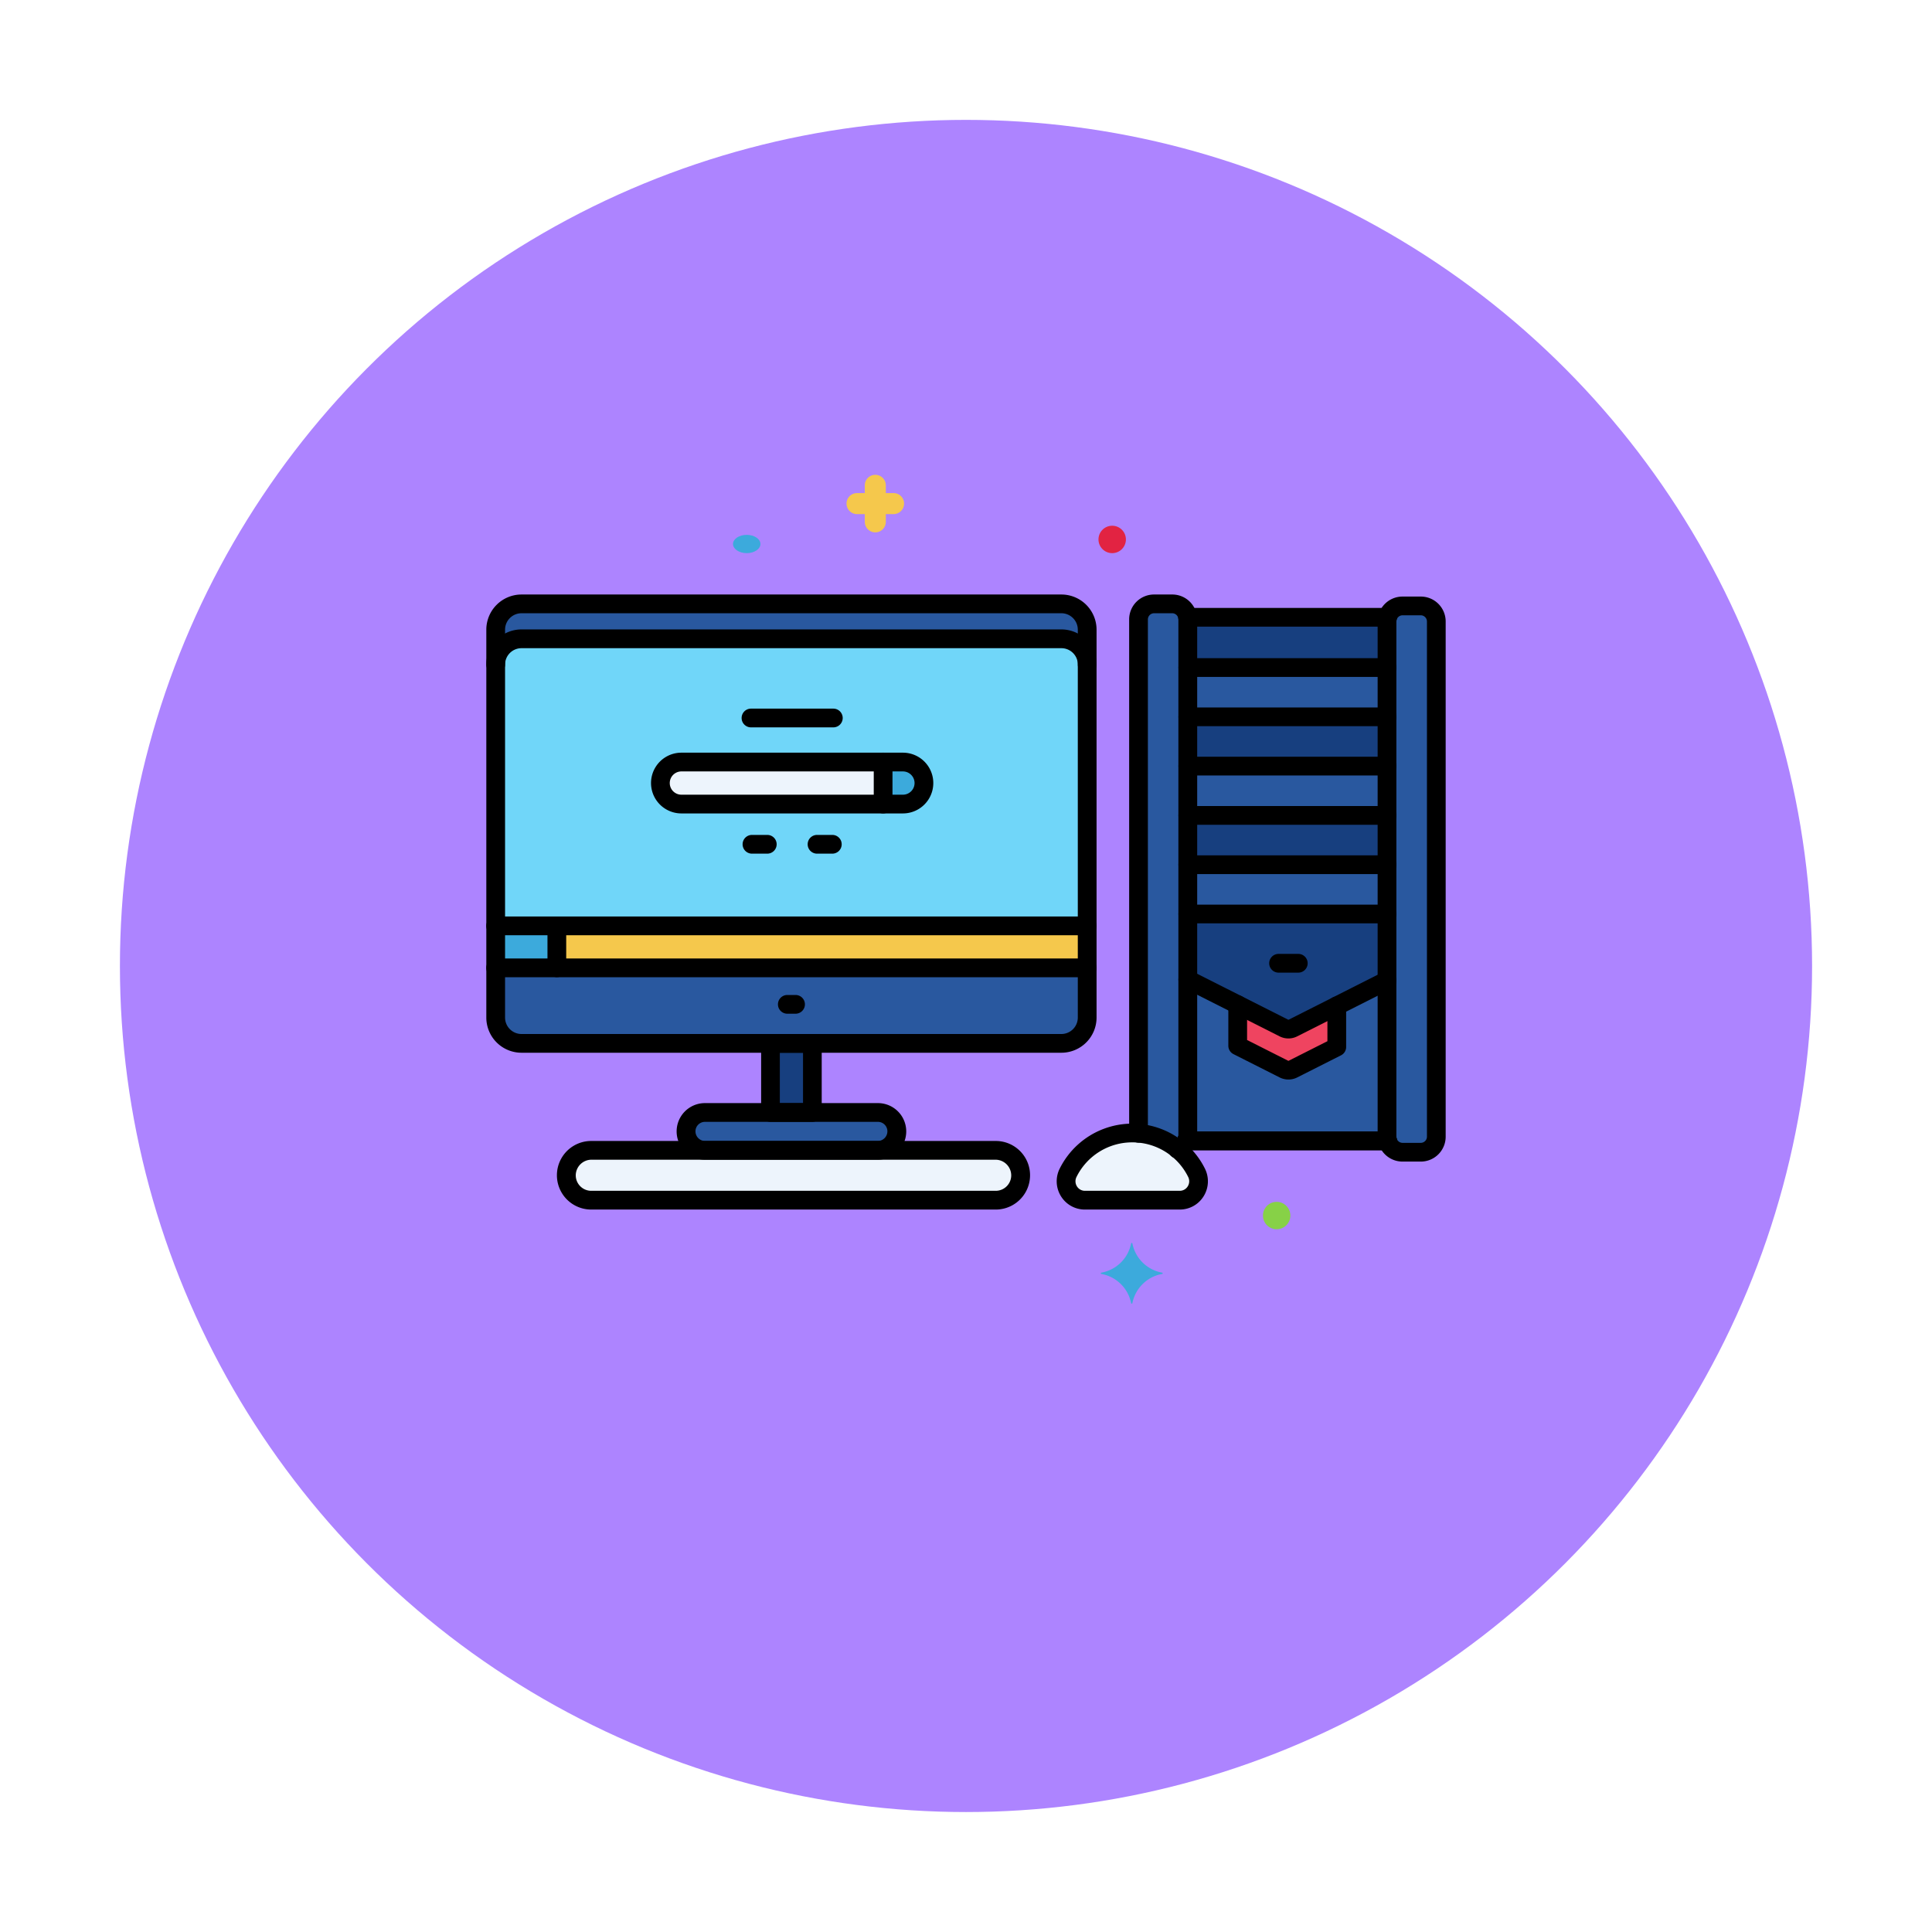 <svg xmlns="http://www.w3.org/2000/svg" xmlns:xlink="http://www.w3.org/1999/xlink" width="145" height="145" viewBox="0 0 145 145">
  <defs>
    <filter id="Elipse_5261" x="0" y="0" width="145" height="145" filterUnits="userSpaceOnUse">
      <feOffset dy="3" input="SourceAlpha"/>
      <feGaussianBlur stdDeviation="3" result="blur"/>
      <feFlood flood-opacity="0.161"/>
      <feComposite operator="in" in2="blur"/>
      <feComposite in="SourceGraphic"/>
    </filter>
  </defs>
  <g id="Grupo_999389" data-name="Grupo 999389" transform="translate(-719 -9541.003)">
    <g transform="matrix(1, 0, 0, 1, 719, 9541)" filter="url(#Elipse_5261)">
      <circle id="Elipse_5261-2" data-name="Elipse 5261" cx="63.5" cy="63.5" r="63.5" transform="translate(9 6)" fill="#ad84ff"/>
    </g>
    <g id="Layer_3" transform="translate(755.499 9559.202)">
      <g id="Grupo_930582" data-name="Grupo 930582" transform="translate(0.001 17.437)">
        <g id="Grupo_930525" data-name="Grupo 930525" transform="translate(0.703 9.686)">
          <path id="Trazado_667339" data-name="Trazado 667339" d="M44.956,51.875H4.437A1.936,1.936,0,0,0,2.5,53.811V82.924A1.936,1.936,0,0,0,4.437,84.86H44.956a1.936,1.936,0,0,0,1.936-1.936V53.811A1.936,1.936,0,0,0,44.956,51.875Z" transform="translate(-2.501 -51.875)" fill="#70d6f9"/>
        </g>
        <g id="Grupo_930526" data-name="Grupo 930526" transform="translate(13.064 21.557)">
          <path id="Trazado_667340" data-name="Trazado 667340" d="M64.654,94.085H48.028a1.576,1.576,0,1,0,0,3.152H64.654a1.576,1.576,0,0,0,0-3.152Z" transform="translate(-46.452 -94.085)" fill="#edf4fc"/>
        </g>
        <g id="Grupo_930527" data-name="Grupo 930527" transform="translate(29.778 21.557)">
          <path id="Trazado_667341" data-name="Trazado 667341" d="M107.364,94.085h-1.488v3.152h1.488a1.576,1.576,0,0,0,0-3.152Z" transform="translate(-105.876 -94.085)" fill="#3caadc"/>
        </g>
        <g id="Grupo_930528" data-name="Grupo 930528" transform="translate(0.703 33.853)">
          <path id="Trazado_667342" data-name="Trazado 667342" d="M2.5,137.8H46.892v3.146H2.5Z" transform="translate(-2.501 -137.803)" fill="#f5c84c"/>
        </g>
        <g id="Grupo_930529" data-name="Grupo 930529" transform="translate(0.703 33.853)">
          <path id="Trazado_667343" data-name="Trazado 667343" d="M2.5,137.8H7.087v3.146H2.5Z" transform="translate(-2.501 -137.803)" fill="#3caadc"/>
        </g>
        <g id="Grupo_930530" data-name="Grupo 930530" transform="translate(0.703 9.686)">
          <path id="Trazado_667344" data-name="Trazado 667344" d="M44.956,51.875H4.437A1.936,1.936,0,0,0,2.5,53.811v2.62A1.936,1.936,0,0,1,4.437,54.5H44.956a1.936,1.936,0,0,1,1.936,1.936v-2.62A1.936,1.936,0,0,0,44.956,51.875Z" transform="translate(-2.501 -51.875)" fill="#29589f"/>
        </g>
        <g id="Grupo_930531" data-name="Grupo 930531" transform="translate(6.008 50.699)">
          <path id="Trazado_667345" data-name="Trazado 667345" d="M53.588,197.7H23.225a1.87,1.87,0,0,0,0,3.741H53.588a1.87,1.87,0,0,0,0-3.741Z" transform="translate(-21.361 -197.7)" fill="#edf4fc"/>
        </g>
        <g id="Grupo_930532" data-name="Grupo 930532" transform="translate(43.514 49.397)">
          <path id="Trazado_667346" data-name="Trazado 667346" d="M164.5,196.049a5.383,5.383,0,0,0-9.633,0,1.419,1.419,0,0,0,1.258,2.064h7.116A1.419,1.419,0,0,0,164.5,196.049Z" transform="translate(-154.717 -193.07)" fill="#edf4fc"/>
        </g>
        <g id="Grupo_930533" data-name="Grupo 930533" transform="translate(0.703 36.999)">
          <path id="Trazado_667347" data-name="Trazado 667347" d="M2.5,148.989v3.735a1.936,1.936,0,0,0,1.936,1.936H44.956a1.936,1.936,0,0,0,1.936-1.936v-3.735Z" transform="translate(-2.501 -148.989)" fill="#29589f"/>
        </g>
        <g id="Grupo_930534" data-name="Grupo 930534" transform="translate(14.992 47.857)">
          <path id="Trazado_667348" data-name="Trazado 667348" d="M67.7,187.593H54.721a1.421,1.421,0,0,0,0,2.842H67.705a1.421,1.421,0,0,0,0-2.842Z" transform="translate(-53.307 -187.593)" fill="#29589f"/>
        </g>
        <g id="Grupo_930535" data-name="Grupo 930535" transform="translate(21.325 42.671)">
          <path id="Trazado_667349" data-name="Trazado 667349" d="M75.824,169.154H78.97v5.186H75.824Z" transform="translate(-75.824 -169.154)" fill="#173f7f"/>
        </g>
        <g id="Grupo_930536" data-name="Grupo 930536" transform="translate(67.598 9.84)">
          <path id="Trazado_667350" data-name="Trazado 667350" d="M242.883,52.423h-1.376a1.165,1.165,0,0,0-1.162,1.162V92.261a1.165,1.165,0,0,0,1.162,1.162h1.376a1.165,1.165,0,0,0,1.162-1.162V53.585A1.165,1.165,0,0,0,242.883,52.423Z" transform="translate(-240.346 -52.423)" fill="#29589f"/>
        </g>
        <g id="Grupo_930538" data-name="Grupo 930538" transform="translate(52.548 10.692)">
          <g id="Grupo_930537" data-name="Grupo 930537">
            <path id="Trazado_667351" data-name="Trazado 667351" d="M201.934,55.454H186.92a1.129,1.129,0,0,1,.016.155V94.285a1.15,1.15,0,0,1-.1.464h15.1a1.139,1.139,0,0,1-.048-.309V55.763a1.151,1.151,0,0,1,.048-.309Z" transform="translate(-186.837 -55.454)" fill="#173f7f"/>
          </g>
        </g>
        <g id="Grupo_930539" data-name="Grupo 930539" transform="translate(48.947 9.686)">
          <path id="Trazado_667352" data-name="Trazado 667352" d="M176.972,92.8a1.163,1.163,0,0,0,.762-1.086V53.037a1.165,1.165,0,0,0-1.162-1.162H175.2a1.165,1.165,0,0,0-1.162,1.162V91.608A5.351,5.351,0,0,1,176.972,92.8Z" transform="translate(-174.035 -51.875)" fill="#29589f"/>
        </g>
        <g id="Grupo_930541" data-name="Grupo 930541" transform="translate(52.548 37.877)">
          <g id="Grupo_930540" data-name="Grupo 930540">
            <path id="Trazado_667353" data-name="Trazado 667353" d="M201.887,152.187l-7.055,3.563a.761.761,0,0,1-.686,0l-7.21-3.641v11.647a1.15,1.15,0,0,1-.1.464h15.1a1.139,1.139,0,0,1-.048-.309V152.187Z" transform="translate(-186.837 -152.109)" fill="#29589f"/>
          </g>
        </g>
        <g id="Grupo_930542" data-name="Grupo 930542" transform="translate(56.392 39.768)">
          <path id="Trazado_667354" data-name="Trazado 667354" d="M204.653,160.582a.761.761,0,0,1-.686,0l-3.464-1.749v3.083l3.464,1.749a.761.761,0,0,0,.686,0l3.285-1.659v-3.083Z" transform="translate(-200.503 -158.833)" fill="#ef4460"/>
        </g>
        <g id="Grupo_930543" data-name="Grupo 930543" transform="translate(52.646 29.261)">
          <path id="Trazado_667355" data-name="Trazado 667355" d="M187.187,121.475h14.951v3.7H187.187Z" transform="translate(-187.187 -121.475)" fill="#29589f"/>
        </g>
        <g id="Grupo_930544" data-name="Grupo 930544" transform="translate(52.646 21.862)">
          <path id="Trazado_667356" data-name="Trazado 667356" d="M187.187,95.169h14.951v3.7H187.187Z" transform="translate(-187.187 -95.169)" fill="#29589f"/>
        </g>
        <g id="Grupo_930545" data-name="Grupo 930545" transform="translate(52.646 14.464)">
          <path id="Trazado_667357" data-name="Trazado 667357" d="M187.187,68.864h14.951v3.7H187.187Z" transform="translate(-187.187 -68.864)" fill="#29589f"/>
        </g>
        <g id="Grupo_930546" data-name="Grupo 930546" transform="translate(27.033 0)">
          <path id="Trazado_667358" data-name="Trazado 667358" d="M99.65,18.808h-.582v-.582a.789.789,0,0,0-1.578,0v.582h-.582a.789.789,0,1,0,0,1.578h.582v.582a.789.789,0,0,0,1.578,0v-.582h.582a.789.789,0,0,0,0-1.578Z" transform="translate(-96.119 -17.437)" fill="#f5c84c"/>
        </g>
        <g id="Grupo_930547" data-name="Grupo 930547" transform="translate(46.125 57.657)">
          <path id="Trazado_667359" data-name="Trazado 667359" d="M168.586,224.657a2.773,2.773,0,0,1-2.223-2.178.05.05,0,0,0-.1,0,2.773,2.773,0,0,1-2.223,2.178.049.049,0,0,0,0,.1,2.773,2.773,0,0,1,2.223,2.178.05.05,0,0,0,.1,0,2.773,2.773,0,0,1,2.223-2.178A.049.049,0,0,0,168.586,224.657Z" transform="translate(-163.999 -222.437)" fill="#3caadc"/>
        </g>
        <g id="Grupo_930548" data-name="Grupo 930548" transform="translate(18.514 4.506)">
          <ellipse id="Elipse_5154" data-name="Elipse 5154" cx="1.029" cy="0.686" rx="1.029" ry="0.686" transform="translate(0 0)" fill="#3caadc"/>
        </g>
        <g id="Grupo_930549" data-name="Grupo 930549" transform="translate(58.286 54.564)">
          <circle id="Elipse_5155" data-name="Elipse 5155" cx="1.029" cy="1.029" r="1.029" transform="translate(0 0)" fill="#87d147"/>
        </g>
        <g id="Grupo_930550" data-name="Grupo 930550" transform="translate(45.943 3.821)">
          <circle id="Elipse_5156" data-name="Elipse 5156" cx="1.029" cy="1.029" r="1.029" transform="translate(0 0)" fill="#e22342"/>
        </g>
        <g id="Grupo_930551" data-name="Grupo 930551" transform="translate(14.289 47.154)">
          <path id="Trazado_667360" data-name="Trazado 667360" d="M65.907,189.342H52.924a2.124,2.124,0,0,1,0-4.249H65.907a2.124,2.124,0,0,1,0,4.249ZM52.924,186.5a.712.712,0,0,0-.711.711.728.728,0,0,0,.711.725H65.907a.728.728,0,0,0,.711-.725.712.712,0,0,0-.711-.711Z" transform="translate(-50.806 -185.093)"/>
        </g>
        <g id="Grupo_930552" data-name="Grupo 930552" transform="translate(5.304 49.996)">
          <path id="Trazado_667361" data-name="Trazado 667361" d="M51.791,200.347H21.428a2.573,2.573,0,0,1,0-5.147H51.791a2.573,2.573,0,0,1,0,5.147Zm-30.363-3.741a1.183,1.183,0,0,0-1.16,1.174,1.162,1.162,0,0,0,1.16,1.16H51.791a1.162,1.162,0,0,0,1.16-1.16,1.183,1.183,0,0,0-1.16-1.174Z" transform="translate(-18.861 -195.2)"/>
        </g>
        <g id="Grupo_930553" data-name="Grupo 930553" transform="translate(66.894 9.137)">
          <path id="Trazado_667362" data-name="Trazado 667362" d="M241.087,92.329h-1.376a1.867,1.867,0,0,1-1.865-1.865V51.788a1.867,1.867,0,0,1,1.865-1.865h1.376a1.867,1.867,0,0,1,1.865,1.865V90.464A1.867,1.867,0,0,1,241.087,92.329Zm-1.375-41a.465.465,0,0,0-.459.459V90.464a.465.465,0,0,0,.459.459h1.376a.465.465,0,0,0,.459-.459V51.788a.465.465,0,0,0-.459-.459Z" transform="translate(-237.846 -49.923)"/>
        </g>
        <g id="Grupo_930556" data-name="Grupo 930556" transform="translate(51.845 9.989)">
          <g id="Grupo_930554" data-name="Grupo 930554" transform="translate(0.082)">
            <path id="Trazado_667363" data-name="Trazado 667363" d="M200.348,54.36H185.334a.7.7,0,0,1,0-1.406h15.014a.7.7,0,1,1,0,1.406Z" transform="translate(-184.631 -52.954)"/>
          </g>
          <g id="Grupo_930555" data-name="Grupo 930555" transform="translate(0 39.295)">
            <path id="Trazado_667364" data-name="Trazado 667364" d="M200.138,194.074h-15.1a.7.7,0,0,1,0-1.406h15.1a.7.7,0,0,1,0,1.406Z" transform="translate(-184.338 -192.668)"/>
          </g>
        </g>
        <g id="Grupo_930557" data-name="Grupo 930557" transform="translate(58.756 35.956)">
          <path id="Trazado_667365" data-name="Trazado 667365" d="M211.093,146.686h-1.48a.7.7,0,0,1,0-1.406h1.48a.7.7,0,1,1,0,1.406Z" transform="translate(-208.91 -145.28)"/>
        </g>
        <g id="Grupo_930558" data-name="Grupo 930558" transform="translate(0 8.983)">
          <path id="Trazado_667366" data-name="Trazado 667366" d="M43.159,83.766H2.64A2.642,2.642,0,0,1,0,81.127V52.014A2.642,2.642,0,0,1,2.64,49.375H43.159A2.642,2.642,0,0,1,45.8,52.014V81.127A2.642,2.642,0,0,1,43.159,83.766ZM2.64,50.781a1.235,1.235,0,0,0-1.233,1.233V81.127A1.235,1.235,0,0,0,2.64,82.36H43.159a1.235,1.235,0,0,0,1.233-1.233V52.014a1.235,1.235,0,0,0-1.233-1.233Z" transform="translate(-0.001 -49.375)"/>
        </g>
        <g id="Grupo_930559" data-name="Grupo 930559" transform="translate(0 11.603)">
          <path id="Trazado_667367" data-name="Trazado 667367" d="M45.095,62.033a.7.7,0,0,1-.7-.7A1.235,1.235,0,0,0,43.159,60.1H2.64A1.234,1.234,0,0,0,1.407,61.33.7.7,0,1,1,0,61.33,2.642,2.642,0,0,1,2.64,58.691H43.159A2.642,2.642,0,0,1,45.8,61.33.7.7,0,0,1,45.095,62.033Z" transform="translate(-0.001 -58.691)"/>
        </g>
        <g id="Grupo_930560" data-name="Grupo 930560" transform="translate(21.887 39.039)">
          <path id="Trazado_667368" data-name="Trazado 667368" d="M79.142,157.647h-.617a.7.7,0,1,1,0-1.406h.617a.7.7,0,1,1,0,1.406Z" transform="translate(-77.822 -156.241)"/>
        </g>
        <g id="Grupo_930561" data-name="Grupo 930561" transform="translate(20.622 41.968)">
          <path id="Trazado_667369" data-name="Trazado 667369" d="M77.174,173.246H74.027a.7.7,0,0,1-.7-.7v-5.186a.7.7,0,0,1,.7-.7h3.146a.7.7,0,0,1,.7.7v5.186A.7.7,0,0,1,77.174,173.246ZM74.73,171.84h1.74v-3.78H74.73Z" transform="translate(-73.324 -166.654)"/>
        </g>
        <g id="Grupo_930562" data-name="Grupo 930562" transform="translate(42.81 48.694)">
          <path id="Trazado_667370" data-name="Trazado 667370" d="M161.447,197.019h-7.116a2.1,2.1,0,0,1-1.8-1,2.124,2.124,0,0,1-.09-2.081,6.086,6.086,0,0,1,10.89,0h0a2.126,2.126,0,0,1-.091,2.081,2.1,2.1,0,0,1-1.8,1Zm-3.558-5.043a4.659,4.659,0,0,0-4.188,2.59.719.719,0,0,0,.029.712.7.7,0,0,0,.6.334h7.116a.7.7,0,0,0,.6-.334.717.717,0,0,0,.03-.712A4.659,4.659,0,0,0,157.889,191.976Z" transform="translate(-152.214 -190.57)"/>
        </g>
        <g id="Grupo_930563" data-name="Grupo 930563" transform="translate(48.244 8.983)">
          <path id="Trazado_667371" data-name="Trazado 667371" d="M175.175,91.705a.7.7,0,0,1-.245-1.362.461.461,0,0,0,.3-.427V51.24a.465.465,0,0,0-.459-.459H173.4a.465.465,0,0,0-.459.459V89.811a.7.7,0,0,1-1.406,0V51.24a1.867,1.867,0,0,1,1.865-1.865h1.376a1.867,1.867,0,0,1,1.865,1.865V89.916a1.872,1.872,0,0,1-1.22,1.745.7.7,0,0,1-.245.044Z" transform="translate(-171.534 -49.375)"/>
        </g>
        <g id="Grupo_930564" data-name="Grupo 930564" transform="translate(19.16 17.548)">
          <path id="Trazado_667372" data-name="Trazado 667372" d="M75.008,81.235h-6.18a.7.7,0,0,1,0-1.406h6.18a.7.7,0,0,1,0,1.406Z" transform="translate(-68.125 -79.829)"/>
        </g>
        <g id="Grupo_930565" data-name="Grupo 930565" transform="translate(12.361 20.854)">
          <path id="Trazado_667373" data-name="Trazado 667373" d="M62.856,96.143H46.231a2.279,2.279,0,1,1,0-4.559H62.857a2.279,2.279,0,1,1,0,4.559ZM46.231,92.991a.873.873,0,1,0,0,1.746H62.857a.873.873,0,1,0,0-1.746Z" transform="translate(-43.952 -91.584)"/>
        </g>
        <g id="Grupo_930566" data-name="Grupo 930566" transform="translate(24.117 27.026)">
          <path id="Trazado_667374" data-name="Trazado 667374" d="M87.6,114.934H86.453a.7.7,0,1,1,0-1.406H87.6a.7.7,0,1,1,0,1.406Z" transform="translate(-85.75 -113.528)"/>
        </g>
        <g id="Grupo_930567" data-name="Grupo 930567" transform="translate(19.234 27.026)">
          <path id="Trazado_667375" data-name="Trazado 667375" d="M70.241,114.934H69.092a.7.7,0,1,1,0-1.406h1.149a.7.7,0,0,1,0,1.406Z" transform="translate(-68.389 -113.528)"/>
        </g>
        <g id="Grupo_930570" data-name="Grupo 930570" transform="translate(51.845 37.174)">
          <g id="Grupo_930568" data-name="Grupo 930568" transform="translate(0.098)">
            <path id="Trazado_667376" data-name="Trazado 667376" d="M192.943,154.737a1.465,1.465,0,0,1-.66-.157l-7.21-3.64a.7.7,0,0,1,.634-1.255l7.21,3.64a.057.057,0,0,0,.052,0l7.056-3.563a.7.7,0,1,1,.634,1.255L193.6,154.58A1.461,1.461,0,0,1,192.943,154.737Z" transform="translate(-184.687 -149.609)"/>
          </g>
          <g id="Grupo_930569" data-name="Grupo 930569" transform="translate(0 12.11)">
            <path id="Trazado_667377" data-name="Trazado 667377" d="M200.138,194.074h-15.1a.7.7,0,0,1,0-1.406h15.1a.7.7,0,0,1,0,1.406Z" transform="translate(-184.338 -192.668)"/>
          </g>
        </g>
        <g id="Grupo_930571" data-name="Grupo 930571" transform="translate(55.689 39.065)">
          <path id="Trazado_667378" data-name="Trazado 667378" d="M202.514,162.652a1.465,1.465,0,0,1-.66-.157l-3.464-1.749a.7.7,0,0,1-.386-.627v-3.083a.7.7,0,1,1,1.406,0v2.65l3.078,1.554a.058.058,0,0,0,.052,0l2.9-1.464v-2.65a.7.7,0,1,1,1.406,0v3.083a.7.7,0,0,1-.386.627l-3.285,1.659A1.457,1.457,0,0,1,202.514,162.652Z" transform="translate(-198.004 -156.333)"/>
        </g>
        <g id="Grupo_930572" data-name="Grupo 930572" transform="translate(51.944 28.558)">
          <path id="Trazado_667379" data-name="Trazado 667379" d="M200.342,120.381H185.391a.7.7,0,1,1,0-1.406h14.951a.7.7,0,0,1,0,1.406Z" transform="translate(-184.688 -118.975)"/>
        </g>
        <g id="Grupo_930573" data-name="Grupo 930573" transform="translate(51.944 32.257)">
          <path id="Trazado_667380" data-name="Trazado 667380" d="M200.342,133.533H185.391a.7.7,0,1,1,0-1.406h14.951a.7.7,0,0,1,0,1.406Z" transform="translate(-184.688 -132.127)"/>
        </g>
        <g id="Grupo_930574" data-name="Grupo 930574" transform="translate(51.944 21.159)">
          <path id="Trazado_667381" data-name="Trazado 667381" d="M200.342,94.075H185.391a.7.7,0,1,1,0-1.406h14.951a.7.7,0,0,1,0,1.406Z" transform="translate(-184.688 -92.669)"/>
        </g>
        <g id="Grupo_930575" data-name="Grupo 930575" transform="translate(51.944 24.858)">
          <path id="Trazado_667382" data-name="Trazado 667382" d="M200.342,107.228H185.391a.7.7,0,1,1,0-1.406h14.951a.7.7,0,0,1,0,1.406Z" transform="translate(-184.688 -105.822)"/>
        </g>
        <g id="Grupo_930576" data-name="Grupo 930576" transform="translate(51.944 13.761)">
          <path id="Trazado_667383" data-name="Trazado 667383" d="M200.342,67.77H185.391a.7.7,0,1,1,0-1.406h14.951a.7.7,0,0,1,0,1.406Z" transform="translate(-184.688 -66.364)"/>
        </g>
        <g id="Grupo_930577" data-name="Grupo 930577" transform="translate(51.944 17.46)">
          <path id="Trazado_667384" data-name="Trazado 667384" d="M200.342,80.923H185.391a.7.7,0,1,1,0-1.406h14.951a.7.7,0,0,1,0,1.406Z" transform="translate(-184.688 -79.517)"/>
        </g>
        <g id="Grupo_930578" data-name="Grupo 930578" transform="translate(0 33.15)">
          <path id="Trazado_667385" data-name="Trazado 667385" d="M45.1,136.709H.7a.7.7,0,0,1,0-1.406H45.1a.7.7,0,0,1,0,1.406Z" transform="translate(-0.001 -135.303)"/>
        </g>
        <g id="Grupo_930579" data-name="Grupo 930579" transform="translate(0 36.296)">
          <path id="Trazado_667386" data-name="Trazado 667386" d="M45.1,147.9H.7a.7.7,0,0,1,0-1.406H45.1a.7.7,0,0,1,0,1.406Z" transform="translate(-0.001 -146.489)"/>
        </g>
        <g id="Grupo_930580" data-name="Grupo 930580" transform="translate(4.586 33.15)">
          <path id="Trazado_667387" data-name="Trazado 667387" d="M17.011,139.855a.7.7,0,0,1-.7-.7v-3.146a.7.7,0,1,1,1.406,0v3.146A.7.7,0,0,1,17.011,139.855Z" transform="translate(-16.308 -135.303)"/>
        </g>
        <g id="Grupo_930581" data-name="Grupo 930581" transform="translate(29.074 20.854)">
          <path id="Trazado_667388" data-name="Trazado 667388" d="M104.078,96.143a.7.7,0,0,1-.7-.7V92.288a.7.7,0,1,1,1.406,0V95.44A.7.7,0,0,1,104.078,96.143Z" transform="translate(-103.375 -91.585)"/>
        </g>
      </g>
    </g>
  </g>
</svg>
